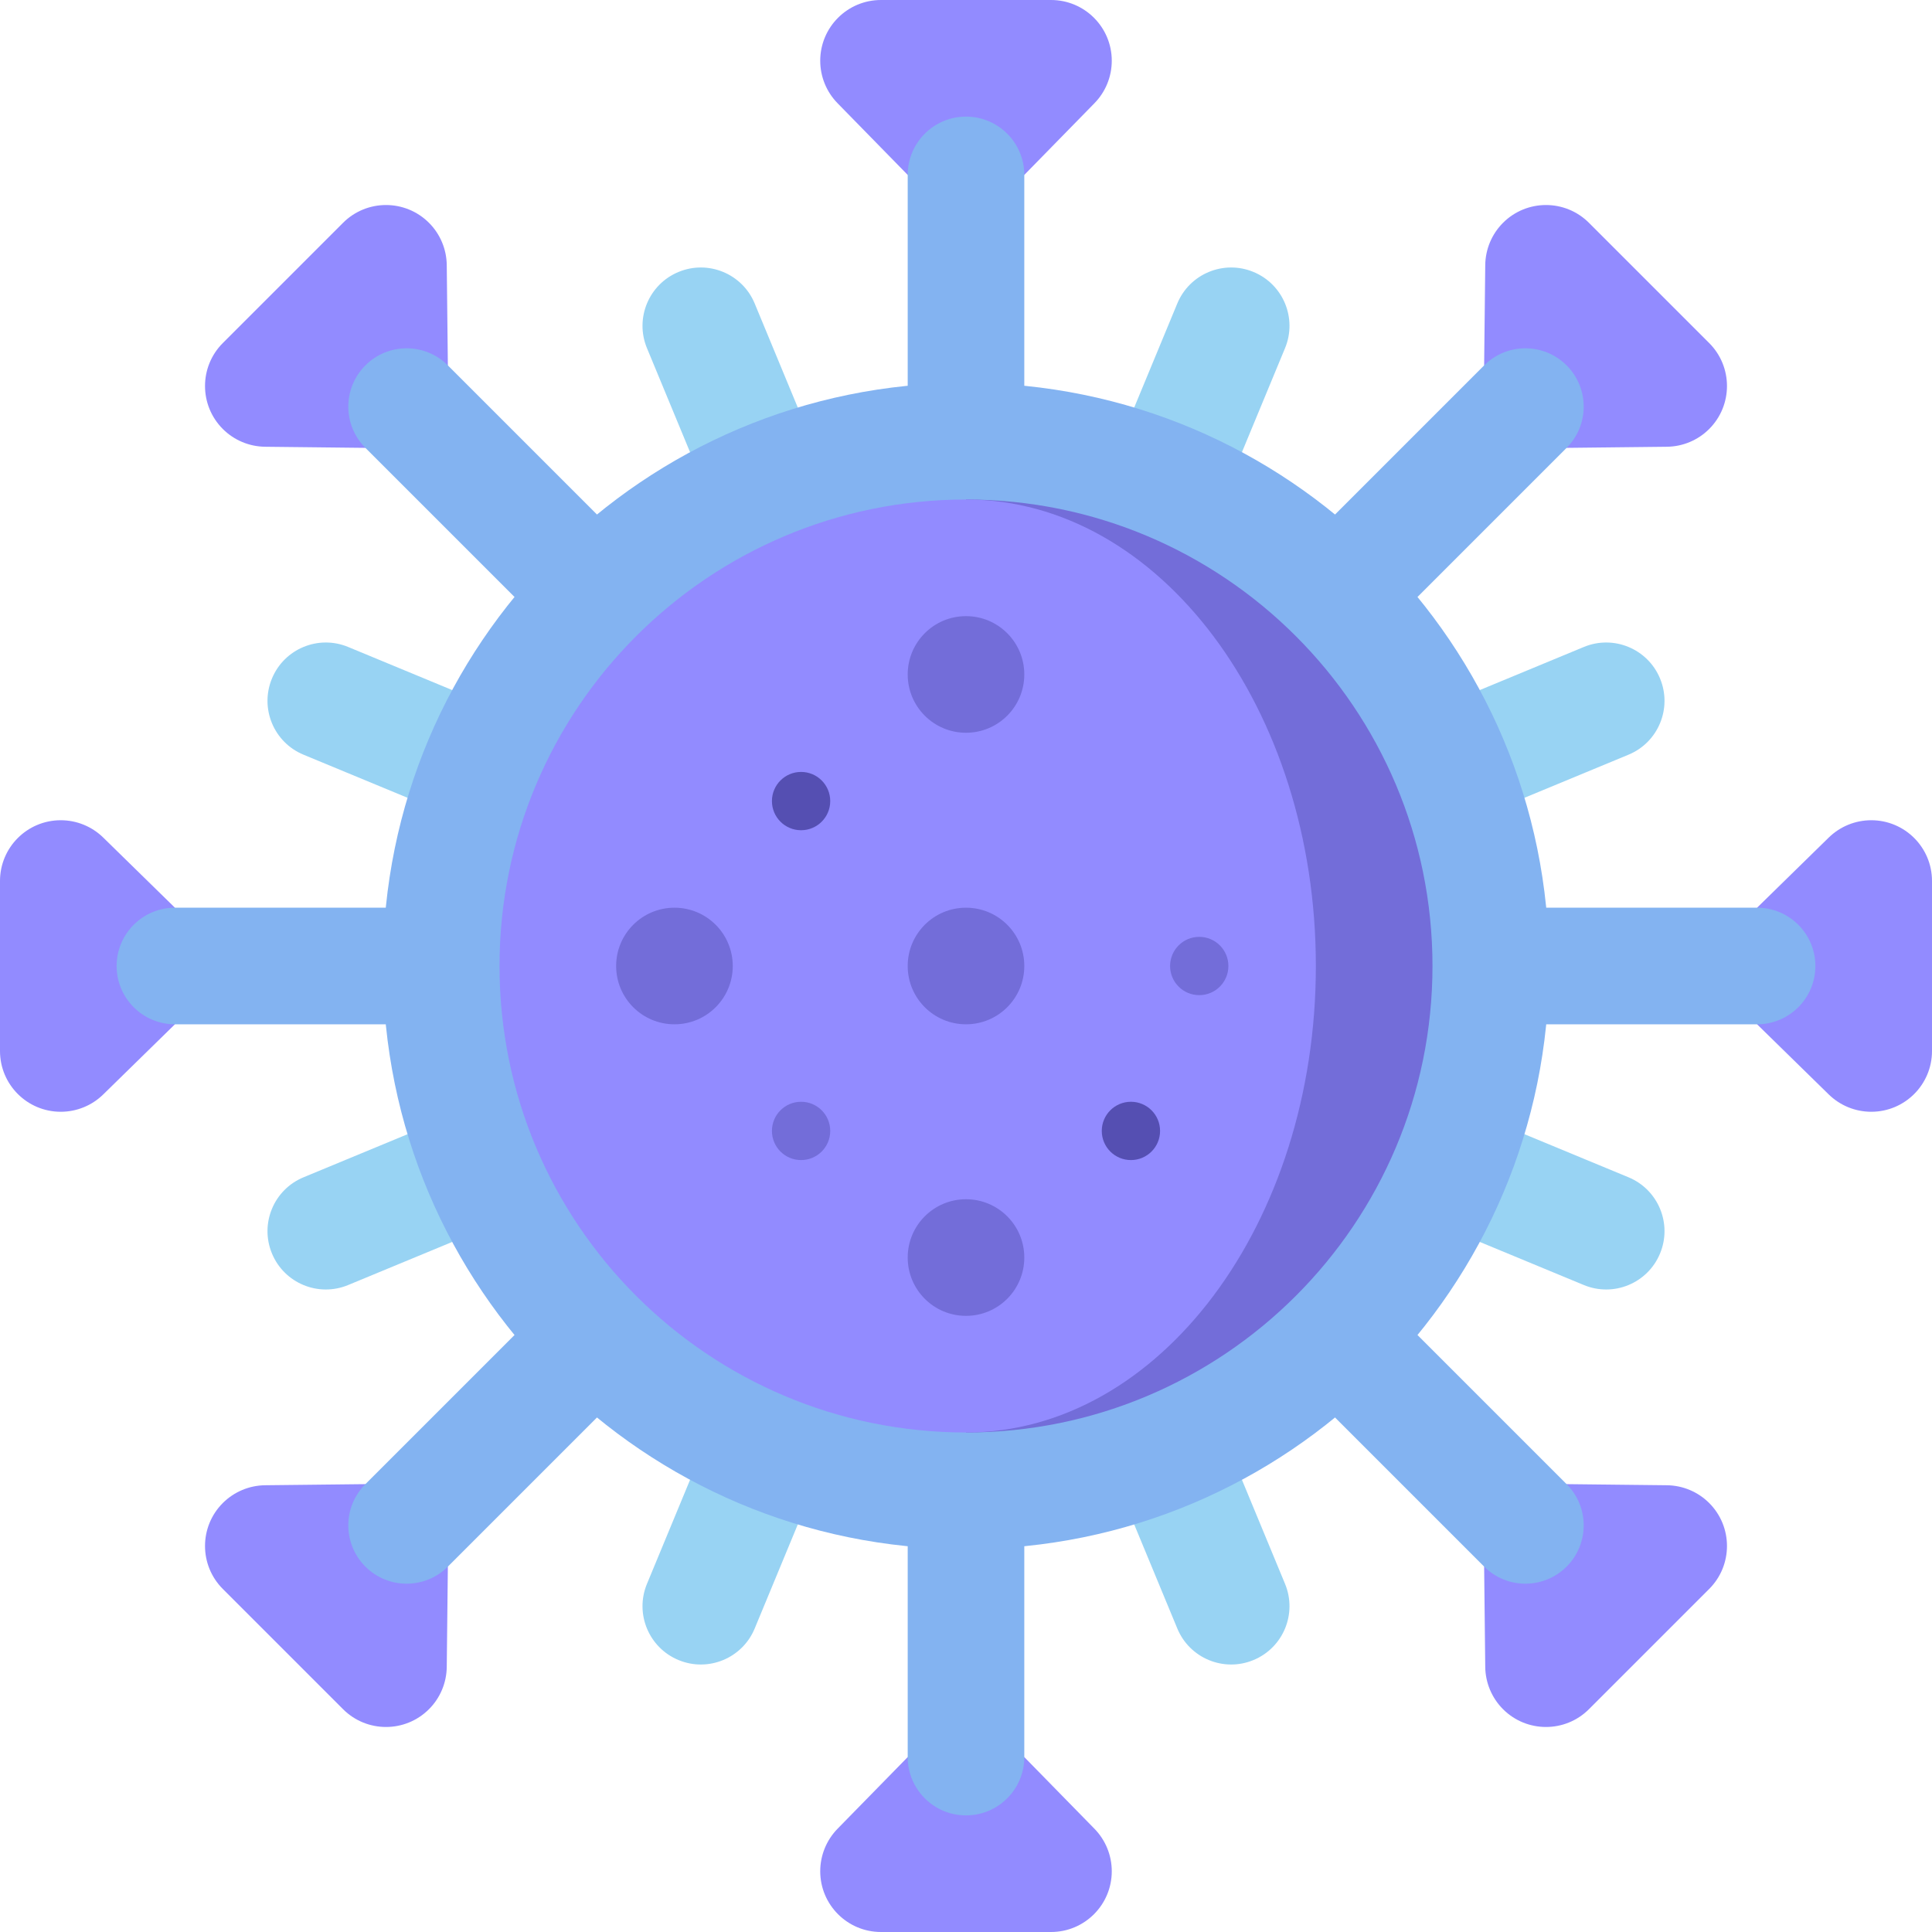 <svg width="80" height="80" viewBox="0 0 80 80" fill="none" xmlns="http://www.w3.org/2000/svg">
<path d="M43.521 0H36.479C35.09 0 33.964 1.126 33.964 2.515C33.964 3.173 34.221 3.804 34.681 4.274L37.586 7.243H42.414L45.319 4.274C45.779 3.804 46.036 3.173 46.036 2.515C46.036 1.126 44.91 0 43.521 0V0Z" fill="#928BFF"/>
<path d="M37.586 7.243V20.804H42.414V7.243C42.414 5.91 41.333 4.829 40 4.829C38.667 4.829 37.586 5.91 37.586 7.243Z" fill="#83B3F1"/>
<path d="M26.789 14.415L31.978 26.944L36.44 25.096L31.25 12.567C30.74 11.335 29.328 10.75 28.096 11.261C26.864 11.771 26.279 13.183 26.789 14.415Z" fill="#98D3F3"/>
<path d="M14.205 9.226L9.226 14.205C8.244 15.188 8.244 16.78 9.226 17.763C9.691 18.228 10.32 18.492 10.977 18.499L15.13 18.545L18.545 15.13L18.499 10.977C18.492 10.32 18.228 9.691 17.763 9.226C16.78 8.244 15.188 8.244 14.205 9.226Z" fill="#928BFF"/>
<path d="M15.13 18.545L24.719 28.134L28.134 24.719L18.545 15.13C17.602 14.187 16.073 14.187 15.13 15.13C14.187 16.073 14.187 17.602 15.13 18.545Z" fill="#83B3F1"/>
<path d="M12.567 31.25L25.096 36.44L26.944 31.979L14.415 26.789C13.183 26.279 11.771 26.864 11.261 28.096C10.75 29.328 11.335 30.74 12.567 31.25Z" fill="#98D3F3"/>
<path d="M0 36.479V43.521C0 44.91 1.126 46.036 2.515 46.036C3.173 46.036 3.804 45.779 4.274 45.319L7.243 42.414V37.586L4.274 34.681C3.804 34.221 3.173 33.964 2.515 33.964C1.126 33.964 0 35.09 0 36.479H0Z" fill="#928BFF"/>
<path d="M7.243 42.414H20.804V37.586H7.243C5.91 37.586 4.829 38.667 4.829 40C4.829 41.333 5.91 42.414 7.243 42.414Z" fill="#83B3F1"/>
<path d="M14.415 53.211L26.944 48.022L25.096 43.56L12.567 48.75C11.335 49.26 10.75 50.672 11.261 51.904C11.771 53.136 13.183 53.721 14.415 53.211Z" fill="#98D3F3"/>
<path d="M9.226 65.795L14.205 70.774C15.188 71.756 16.78 71.756 17.763 70.774C18.228 70.309 18.492 69.68 18.499 69.023L18.545 64.87L15.13 61.455L10.977 61.501C10.32 61.508 9.691 61.773 9.226 62.237C8.244 63.22 8.244 64.812 9.226 65.795Z" fill="#928BFF"/>
<path d="M18.545 64.87L28.134 55.281L24.719 51.866L15.13 61.455C14.187 62.398 14.187 63.927 15.13 64.87C16.073 65.813 17.602 65.813 18.545 64.87Z" fill="#83B3F1"/>
<path d="M31.25 67.433L36.44 54.904L31.979 53.056L26.789 65.585C26.279 66.817 26.864 68.229 28.096 68.739C29.328 69.25 30.74 68.665 31.25 67.433Z" fill="#98D3F3"/>
<path d="M36.479 80H43.521C44.91 80 46.036 78.874 46.036 77.485C46.036 76.827 45.779 76.196 45.319 75.725L42.414 72.757H37.586L34.681 75.725C34.221 76.196 33.964 76.827 33.964 77.485C33.964 78.874 35.09 80 36.479 80Z" fill="#928BFF"/>
<path d="M42.414 72.757V59.196H37.586V72.757C37.586 74.09 38.667 75.171 40 75.171C41.333 75.171 42.414 74.09 42.414 72.757Z" fill="#83B3F1"/>
<path d="M53.211 65.585L48.022 53.056L43.56 54.904L48.75 67.433C49.26 68.665 50.672 69.25 51.904 68.739C53.136 68.229 53.721 66.817 53.211 65.585Z" fill="#98D3F3"/>
<path d="M65.795 70.774L70.774 65.795C71.756 64.812 71.756 63.22 70.774 62.237C70.309 61.772 69.68 61.508 69.023 61.501L64.87 61.455L61.455 64.87L61.501 69.023C61.508 69.68 61.773 70.309 62.237 70.774C63.22 71.756 64.812 71.756 65.795 70.774Z" fill="#928BFF"/>
<path d="M64.87 61.455L55.281 51.866L51.866 55.281L61.455 64.87C62.398 65.813 63.927 65.813 64.87 64.87C65.813 63.927 65.813 62.398 64.87 61.455Z" fill="#83B3F1"/>
<path d="M67.433 48.749L54.904 43.56L53.056 48.021L65.585 53.211C66.817 53.721 68.229 53.136 68.739 51.904C69.25 50.672 68.665 49.26 67.433 48.749Z" fill="#98D3F3"/>
<path d="M80 43.521V36.479C80 35.09 78.874 33.964 77.485 33.964C76.827 33.964 76.196 34.221 75.725 34.681L72.757 37.586V42.414L75.725 45.319C76.196 45.779 76.827 46.036 77.485 46.036C78.874 46.036 80 44.91 80 43.521Z" fill="#928BFF"/>
<path d="M72.757 37.586H59.196V42.414H72.757C74.09 42.414 75.171 41.333 75.171 40C75.171 38.667 74.09 37.586 72.757 37.586Z" fill="#83B3F1"/>
<path d="M65.585 26.789L53.056 31.978L54.904 36.44L67.433 31.25C68.665 30.74 69.25 29.328 68.739 28.096C68.229 26.864 66.817 26.279 65.585 26.789Z" fill="#98D3F3"/>
<path d="M70.774 14.205L65.795 9.226C64.812 8.244 63.22 8.244 62.237 9.226C61.772 9.691 61.508 10.32 61.501 10.977L61.455 15.13L64.87 18.545L69.023 18.499C69.68 18.492 70.309 18.228 70.774 17.763C71.756 16.78 71.756 15.188 70.774 14.205Z" fill="#928BFF"/>
<path d="M61.455 15.13L51.866 24.719L55.281 28.134L64.87 18.545C65.813 17.602 65.813 16.073 64.87 15.13C63.927 14.187 62.398 14.187 61.455 15.13Z" fill="#83B3F1"/>
<path d="M48.749 12.567L43.56 25.096L48.021 26.944L53.211 14.415C53.721 13.183 53.136 11.771 51.904 11.261C50.672 10.75 49.26 11.335 48.749 12.567Z" fill="#98D3F3"/>
<path d="M40 64.145C53.335 64.145 64.145 53.335 64.145 40C64.145 26.665 53.335 15.855 40 15.855C26.665 15.855 15.855 26.665 15.855 40C15.855 53.335 26.665 64.145 40 64.145Z" fill="#83B3F1"/>
<path d="M40 20.684V59.316C50.668 59.316 59.316 50.668 59.316 40C59.316 29.332 50.668 20.684 40 20.684Z" fill="#736DD9"/>
<path d="M54.487 40C54.487 29.332 48.001 20.684 40 20.684C29.332 20.684 20.684 29.332 20.684 40C20.684 50.668 29.332 59.316 40 59.316C48.001 59.316 54.487 50.668 54.487 40Z" fill="#928BFF"/>
<path d="M40 42.414C41.334 42.414 42.414 41.334 42.414 40C42.414 38.666 41.334 37.586 40 37.586C38.666 37.586 37.586 38.666 37.586 40C37.586 41.334 38.666 42.414 40 42.414Z" fill="#736DD9"/>
<path d="M27.928 42.414C29.261 42.414 30.342 41.334 30.342 40C30.342 38.666 29.261 37.586 27.928 37.586C26.594 37.586 25.513 38.666 25.513 40C25.513 41.334 26.594 42.414 27.928 42.414Z" fill="#736DD9"/>
<path d="M40 30.342C41.334 30.342 42.414 29.261 42.414 27.928C42.414 26.594 41.334 25.513 40 25.513C38.666 25.513 37.586 26.594 37.586 27.928C37.586 29.261 38.666 30.342 40 30.342Z" fill="#736DD9"/>
<path d="M40 54.487C41.334 54.487 42.414 53.406 42.414 52.072C42.414 50.739 41.334 49.658 40 49.658C38.666 49.658 37.586 50.739 37.586 52.072C37.586 53.406 38.666 54.487 40 54.487Z" fill="#736DD9"/>
<path d="M33.171 48.036C33.838 48.036 34.378 47.496 34.378 46.829C34.378 46.162 33.838 45.622 33.171 45.622C32.504 45.622 31.964 46.162 31.964 46.829C31.964 47.496 32.504 48.036 33.171 48.036Z" fill="#736DD9"/>
<path d="M46.829 48.036C47.496 48.036 48.036 47.496 48.036 46.829C48.036 46.162 47.496 45.622 46.829 45.622C46.162 45.622 45.622 46.162 45.622 46.829C45.622 47.496 46.162 48.036 46.829 48.036Z" fill="#554FB2"/>
<path d="M49.658 41.207C50.325 41.207 50.865 40.667 50.865 40C50.865 39.333 50.325 38.793 49.658 38.793C48.991 38.793 48.451 39.333 48.451 40C48.451 40.667 48.991 41.207 49.658 41.207Z" fill="#736DD9"/>
<path d="M33.171 34.378C33.838 34.378 34.378 33.838 34.378 33.171C34.378 32.504 33.838 31.964 33.171 31.964C32.504 31.964 31.964 32.504 31.964 33.171C31.964 33.838 32.504 34.378 33.171 34.378Z" fill="#554FB2"/>
</svg>
